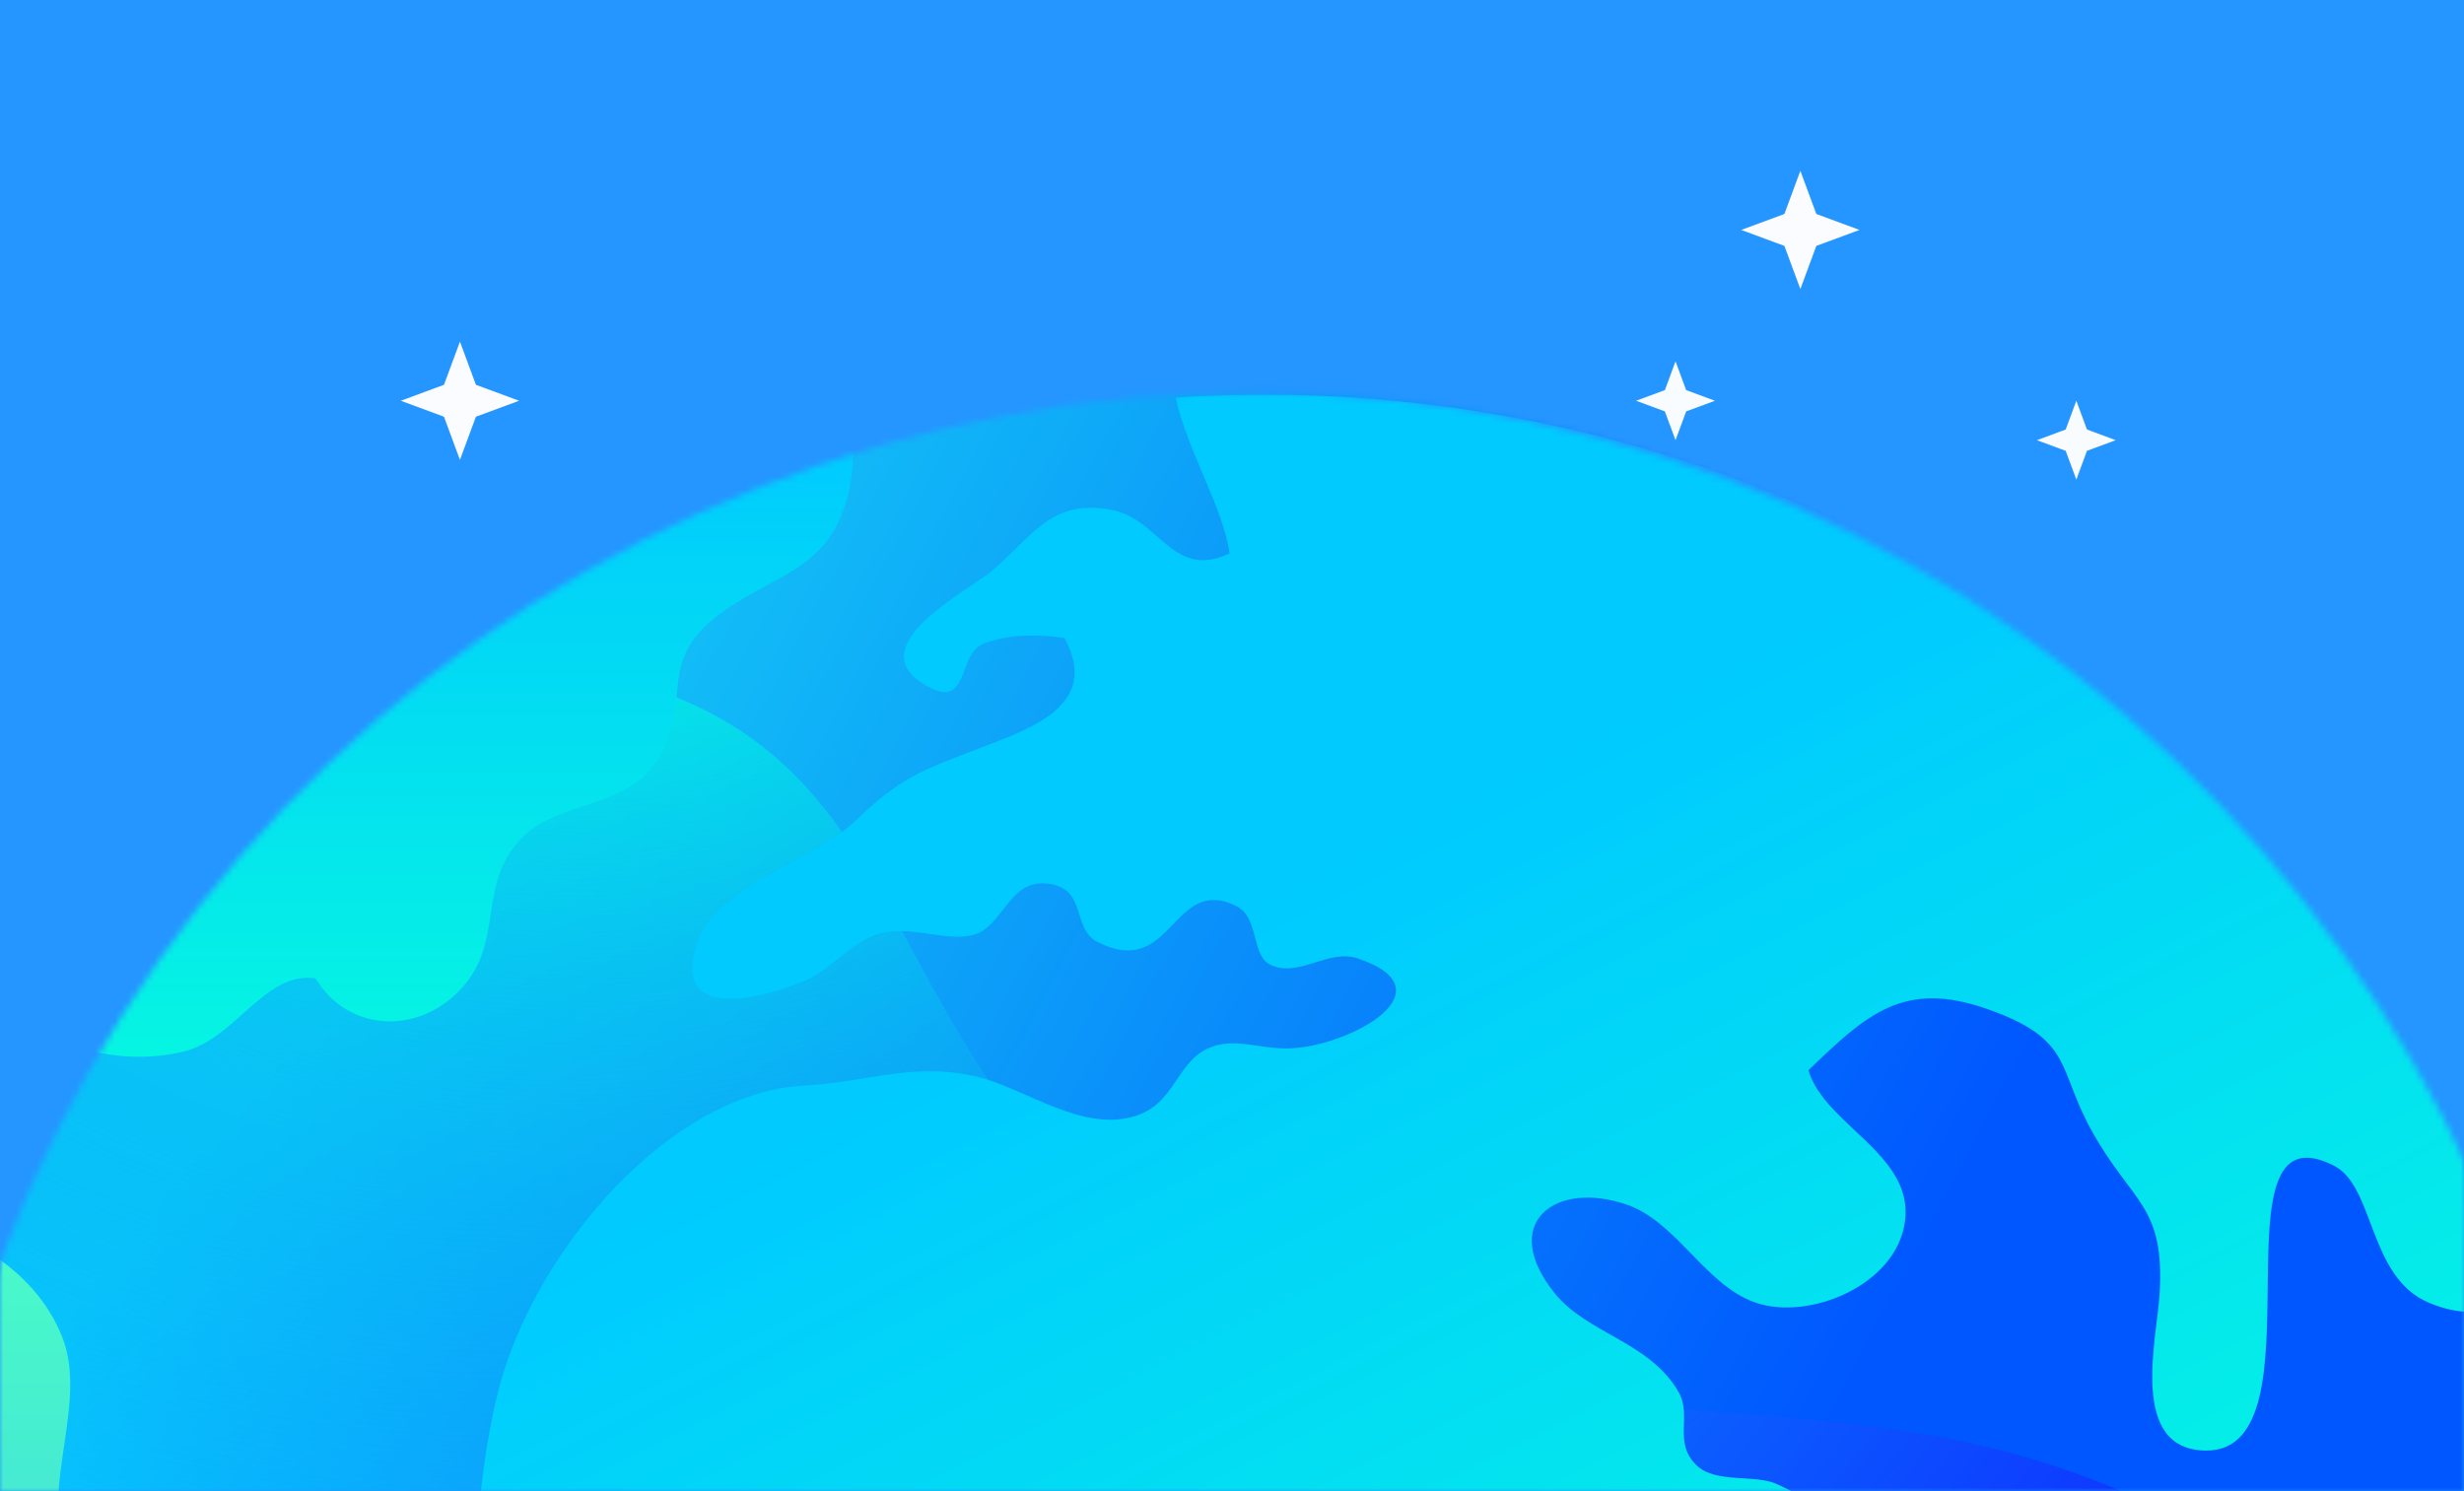 <svg width="375" height="227" viewBox="0 0 375 227" fill="none" xmlns="http://www.w3.org/2000/svg">
<rect width="375" height="227" fill="#2595FF"/>
<path d="M274 26L276.431 32.569L283 35L276.431 37.431L274 44L271.569 37.431L265 35L271.569 32.569L274 26Z" fill="#FAFCFF"/>
<path d="M255 55L256.621 59.38L261 61L256.621 62.62L255 67L253.379 62.62L249 61L253.379 59.38L255 55Z" fill="#F9FCFF"/>
<path d="M316 61L317.621 65.379L322 67L317.621 68.621L316 73L314.379 68.621L310 67L314.379 65.379L316 61Z" fill="#F9FCFF"/>
<mask id="mask0_862_49483" style="mask-type:alpha" maskUnits="userSpaceOnUse" x="0" y="0" width="375" height="227">
<rect width="375" height="227" fill="#2595FF"/>
</mask>
<g mask="url(#mask0_862_49483)">
<path d="M70 52L72.431 58.569L79 61L72.431 63.431L70 70L67.569 63.431L61 61L67.569 58.569L70 52Z" fill="#FAFCFF"/>
<mask id="mask1_862_49483" style="mask-type:alpha" maskUnits="userSpaceOnUse" x="-13" y="59" width="408" height="409">
<circle cx="190.796" cy="263.42" r="203.65" transform="rotate(15 190.796 263.42)" fill="#D9D9D9"/>
</mask>
<g mask="url(#mask1_862_49483)">
<path fill-rule="evenodd" clip-rule="evenodd" d="M110.352 23.383C136.242 30.002 127.022 74.863 177.752 124.373C215.932 161.634 260.014 181.092 305.182 189.218C394.157 205.229 417.89 179.973 472.186 203.267C510.635 219.764 564.09 260.482 565.846 305.905C569.256 394.187 378.103 518.883 203.022 485.721C119.32 469.861 -4.985 409.531 -29.632 291.135C-58.54 152.186 66.207 12.092 110.352 23.383Z" fill="url(#paint0_linear_862_49483)"/>
<g style="mix-blend-mode:lighten">
<path fill-rule="evenodd" clip-rule="evenodd" d="M110.352 23.383C136.242 30.002 127.022 74.863 177.752 124.373C215.932 161.634 260.014 181.092 305.182 189.218C394.157 205.229 417.89 179.973 472.186 203.267C510.635 219.764 564.09 260.482 565.846 305.905C569.256 394.187 378.103 518.883 203.022 485.721C119.32 469.861 -4.985 409.531 -29.632 291.135C-58.54 152.186 66.207 12.092 110.352 23.383Z" fill="url(#paint1_radial_862_49483)"/>
</g>
<path fill-rule="evenodd" clip-rule="evenodd" d="M-6.518 121.576C1.243 132.694 43.352 93.574 90.63 102.643C147.777 113.614 128.318 173.206 195.831 201.091C247.143 222.288 279.749 208.394 323.653 227.314C405.455 262.58 388.488 383.921 456.31 402.377C496.942 413.438 539.17 375.885 557.38 359.676C596.962 324.464 630.202 262.717 617.565 201.96C602.054 127.392 525.42 92.733 469.916 67.633C412.911 41.851 340.676 40.197 196.234 36.878C120.306 35.131 63.508 37.794 21.203 76.297C4.433 91.585 -11.769 114.05 -6.518 121.576Z" fill="url(#paint2_linear_862_49483)"/>
<g filter="url(#filter0_i_862_49483)">
<path d="M-122.18 275.455C-123.978 227.326 -60.058 175.702 -9.48 182.985C36.914 189.67 36.19 240.729 95.853 260.795C153.907 280.316 179.892 240.496 234.609 260.39C292.344 281.376 285.257 333.654 341.469 351.719C397.948 369.869 437.982 327.644 466.187 347.236C495.902 367.869 492.629 443.28 451.504 487.099C371.879 571.943 147.665 541.22 38.604 457.536C19.486 442.873 -7.797 414.567 -62.351 357.958C-112.876 305.544 -121.535 292.414 -122.18 275.455Z" fill="#1383FE" fill-opacity="0.42"/>
<path d="M-122.18 275.455C-123.978 227.326 -60.058 175.702 -9.48 182.985C36.914 189.67 36.19 240.729 95.853 260.795C153.907 280.316 179.892 240.496 234.609 260.39C292.344 281.376 285.257 333.654 341.469 351.719C397.948 369.869 437.982 327.644 466.187 347.236C495.902 367.869 492.629 443.28 451.504 487.099C371.879 571.943 147.665 541.22 38.604 457.536C19.486 442.873 -7.797 414.567 -62.351 357.958C-112.876 305.544 -121.535 292.414 -122.18 275.455Z" fill="url(#paint3_linear_862_49483)" fill-opacity="0.2"/>
</g>
<g filter="url(#filter1_d_862_49483)">
<path d="M386.357 190.79C382.189 195.175 376.764 197.29 369.634 194.281C360.403 190.377 361.436 176.601 355.219 173.437C335.844 163.582 354.168 216.845 335.775 216.793C323.943 216.759 328.231 199.939 328.662 193.111C329.523 179.37 324.58 179.353 318.346 168.122C313.007 158.56 315.642 154.209 302.432 149.583C289.74 145.129 284.091 150.374 275.221 158.904C277.701 167.211 291.117 171.648 289.946 181.726C288.81 191.598 275.29 197.136 267.092 194.246C259.566 191.598 255.226 182.104 247.751 179.422C236.695 175.5 227.98 182.19 236.643 192.888C241.586 199.01 251.058 200.231 255.467 207.884C257.568 211.548 254.572 215.555 258.205 219.046C261.099 221.815 267.006 220.405 270.261 221.832C279.165 225.702 281.266 230.465 279.63 240.922C277.736 253.029 271.828 252.909 264.767 261.13C254.95 272.532 261.237 277.45 266.266 288.732C270.95 299.223 270.141 313.102 266.851 324.023C263.544 335.03 252.247 340.137 247.906 350.215C243.997 359.33 247.872 374.19 240.656 382.101C233.112 390.373 217.854 386.813 210.035 380.69C201.355 373.863 201.044 362.443 195.309 353.621C188.627 343.319 177.123 334.823 172.714 322.905C169.218 313.498 171.973 300.083 157.868 298.793C154.682 292.602 158.385 285.327 156.525 278.517C153.631 267.906 149.825 271.001 141.989 267.08C136.047 264.105 133.688 257.759 125.8 257.948C115.363 258.189 111.178 270.554 101.741 272.876C65.539 281.836 70.93 224.24 76.389 205.7C82.279 185.699 101.947 162.413 122.321 161.243C132.379 160.659 138.975 157.666 148.551 159.85C156.043 161.57 165.291 168.948 173.627 165.56C178.776 163.479 179.258 157.632 183.891 155.551C187.835 153.779 191.831 155.774 196.429 155.568C205.591 155.172 220.867 146.711 206.676 141.895C202.095 140.33 197.583 145.008 193.226 142.79C190.487 141.397 191.572 135.653 188.214 133.95C178.345 128.997 178.552 145.232 167.03 139.385C162.914 137.286 165.704 130.768 158.798 130.459C153.649 130.218 152.443 137.028 148.31 138.249C144.056 139.505 138.665 136.719 133.722 138.146C129.71 139.281 126.248 143.77 122.39 145.335C114.175 148.654 102.378 150.89 106.063 139.642C108.853 131.112 123.888 126.933 130.02 121.086C137.201 114.241 139.785 113.45 149.429 109.752C157.369 106.725 167.409 103.148 162.019 93.139C158.04 92.451 153.218 92.571 149.636 93.999C145.571 95.615 147.724 104.576 140.508 100.087C131.036 94.171 147.19 86.036 150.876 82.958C157.11 77.747 159.814 71.917 169.063 73.585C176.572 74.943 178.38 84.334 187.129 80.24C186.147 73.224 180.636 64.521 178.948 56.524C183.374 56.215 187.852 56.077 192.364 56.077C281.318 56.077 357.131 112.126 386.357 190.79Z" fill="url(#paint4_linear_862_49483)"/>
</g>
<path d="M66.52 410.289C64.143 413.505 60.957 416.411 57.203 418.991C13.303 381.121 -14.477 325.124 -14.477 262.644C-14.477 237.345 -9.93 213.096 -1.577 190.704C3.331 193.783 7.361 198.134 9.497 203.585C13.768 214.472 4.675 228.918 11.46 238.738C16.076 245.411 23.275 242.608 28.907 247.458C35.64 253.236 32.471 259.668 34.779 267.081C38.189 278.07 42.839 274.527 49.143 281.854C54.654 288.269 50.452 295.647 52.725 302.405C56.635 313.911 76.578 322.51 69.689 337.49C51.64 337.61 60.699 357.525 65.073 366.159C71.187 378.215 75.527 398.113 66.52 410.289Z" fill="url(#paint5_linear_862_49483)"/>
<path d="M129.193 74.735C126.644 86.223 118.791 87.169 110.696 92.621C98.933 100.584 106.115 106.569 99.829 116.01C95.317 122.821 85.242 122.098 79.92 127.069C72.531 133.931 76.716 142.65 70.792 149.804C64.351 157.595 53.122 157.389 48.024 148.91C40.171 147.775 35.882 158.283 27.702 160.123C22.604 161.276 17.609 161.018 12.977 159.728C38.5 115.46 79.954 81.545 129.555 65.792C130.02 68.458 129.916 71.416 129.193 74.735Z" fill="url(#paint6_linear_862_49483)"/>
</g>
</g>
<defs>
<filter id="filter0_i_862_49483" x="-169.217" y="182.295" width="655.055" height="369.2" filterUnits="userSpaceOnUse" color-interpolation-filters="sRGB">
<feFlood flood-opacity="0" result="BackgroundImageFix"/>
<feBlend mode="normal" in="SourceGraphic" in2="BackgroundImageFix" result="shape"/>
<feColorMatrix in="SourceAlpha" type="matrix" values="0 0 0 0 0 0 0 0 0 0 0 0 0 0 0 0 0 0 127 0" result="hardAlpha"/>
<feOffset dx="-61" dy="14"/>
<feGaussianBlur stdDeviation="23.5"/>
<feComposite in2="hardAlpha" operator="arithmetic" k2="-1" k3="1"/>
<feColorMatrix type="matrix" values="0 0 0 0 0 0 0 0 0 1 0 0 0 0 1 0 0 0 0.73 0"/>
<feBlend mode="normal" in2="shape" result="effect1_innerShadow_862_49483"/>
</filter>
<filter id="filter1_d_862_49483" x="23.457" y="11.077" width="411.9" height="428.872" filterUnits="userSpaceOnUse" color-interpolation-filters="sRGB">
<feFlood flood-opacity="0" result="BackgroundImageFix"/>
<feColorMatrix in="SourceAlpha" type="matrix" values="0 0 0 0 0 0 0 0 0 0 0 0 0 0 0 0 0 0 127 0" result="hardAlpha"/>
<feOffset dy="4"/>
<feGaussianBlur stdDeviation="24.5"/>
<feComposite in2="hardAlpha" operator="out"/>
<feColorMatrix type="matrix" values="0 0 0 0 0.067 0 0 0 0 0.102 0 0 0 0 1 0 0 0 0.19 0"/>
<feBlend mode="normal" in2="BackgroundImageFix" result="effect1_dropShadow_862_49483"/>
<feBlend mode="normal" in="SourceGraphic" in2="effect1_dropShadow_862_49483" result="shape"/>
</filter>
<linearGradient id="paint0_linear_862_49483" x1="117.903" y1="50.784" x2="370.106" y2="245.596" gradientUnits="userSpaceOnUse">
<stop offset="0.019" stop-color="#02E1FF"/>
<stop offset="1" stop-color="#101AFF"/>
</linearGradient>
<radialGradient id="paint1_radial_862_49483" cx="0" cy="0" r="1" gradientUnits="userSpaceOnUse" gradientTransform="translate(94.103 71.091) rotate(79.138) scale(207.362 264.124)">
<stop offset="0.019" stop-color="#02FFE1"/>
<stop offset="1" stop-color="#1C47FC" stop-opacity="0"/>
</radialGradient>
<linearGradient id="paint2_linear_862_49483" x1="351.886" y1="255.748" x2="-48.512" y2="41.885" gradientUnits="userSpaceOnUse">
<stop offset="0.183" stop-color="#0057FF"/>
<stop offset="0.946" stop-color="#1DFFF1"/>
</linearGradient>
<linearGradient id="paint3_linear_862_49483" x1="293.066" y1="303.788" x2="99.205" y2="408.248" gradientUnits="userSpaceOnUse">
<stop stop-color="#23FBB2"/>
<stop offset="1" stop-color="#1383FE"/>
</linearGradient>
<linearGradient id="paint4_linear_862_49483" x1="218.529" y1="63.249" x2="329.13" y2="283.268" gradientUnits="userSpaceOnUse">
<stop offset="0.201" stop-color="#00CAFF"/>
<stop offset="1" stop-color="#06FCDF"/>
</linearGradient>
<linearGradient id="paint5_linear_862_49483" x1="28.595" y1="190.704" x2="28.595" y2="418.991" gradientUnits="userSpaceOnUse">
<stop stop-color="#48FAC9"/>
<stop offset="1" stop-color="#3A98FF"/>
</linearGradient>
<linearGradient id="paint6_linear_862_49483" x1="71.406" y1="65.792" x2="71.406" y2="160.858" gradientUnits="userSpaceOnUse">
<stop stop-color="#00CAFF"/>
<stop offset="1" stop-color="#06F5E2"/>
</linearGradient>
</defs>
</svg>
